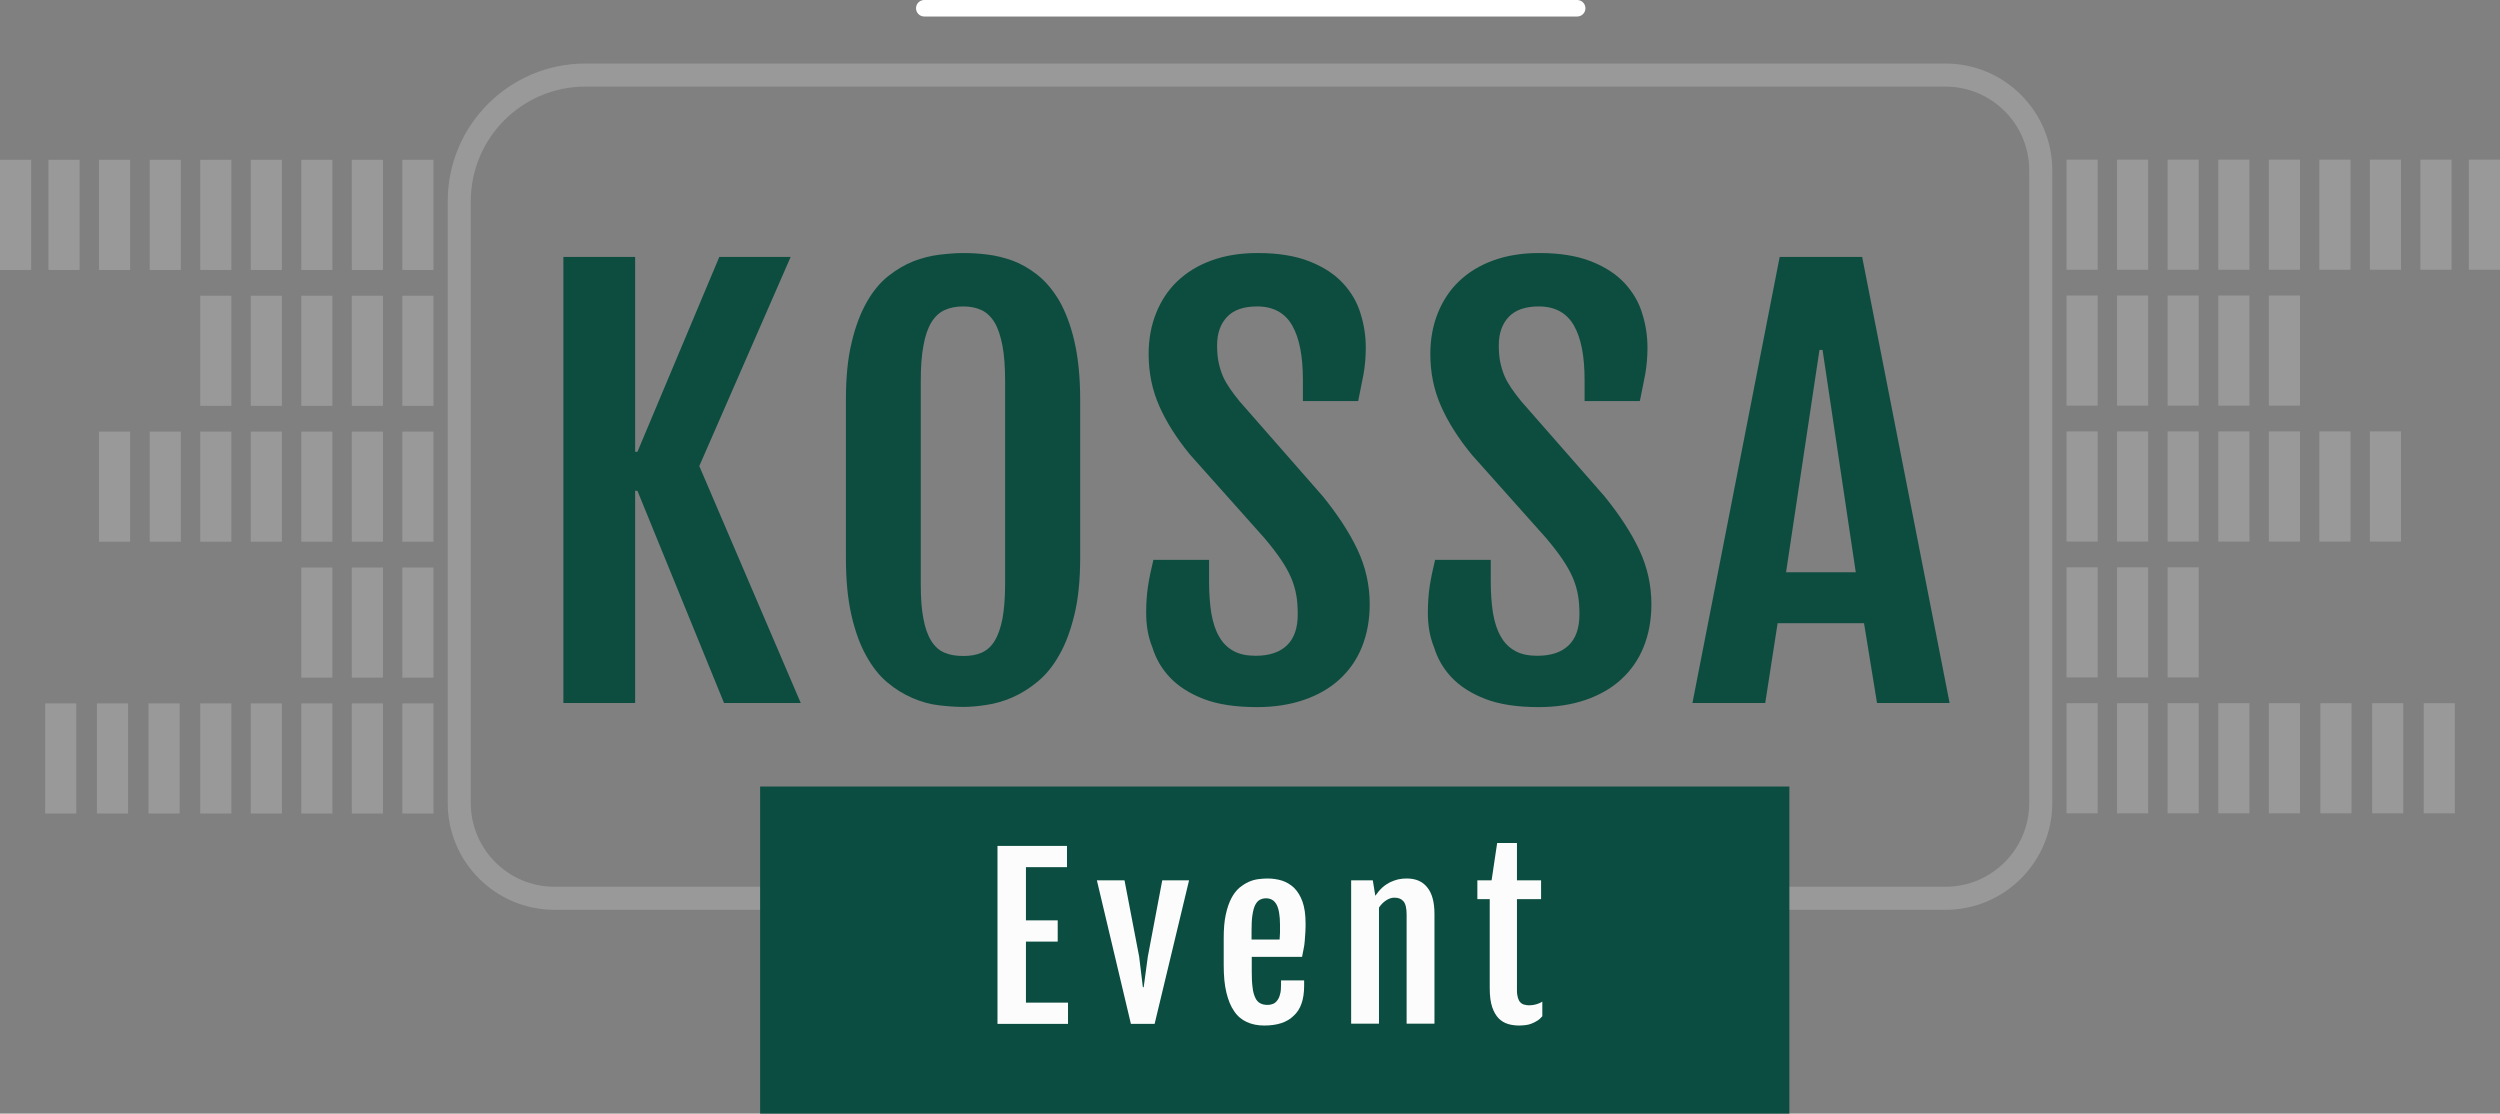 <?xml version="1.0" encoding="utf-8"?>
<!-- Generator: Adobe Illustrator 18.0.0, SVG Export Plug-In . SVG Version: 6.00 Build 0)  -->
<!DOCTYPE svg PUBLIC "-//W3C//DTD SVG 1.1//EN" "http://www.w3.org/Graphics/SVG/1.1/DTD/svg11.dtd">
<svg version="1.1" id="klogo" xmlns="http://www.w3.org/2000/svg" xmlns:xlink="http://www.w3.org/1999/xlink" x="0px" y="0px"
	 viewBox="0 0 1212.3 540" enable-background="new 0 0 1212.3 540" xml:space="preserve">
<rect x="0" y="0" width="1212.3" height="540" fill="#808080" stroke="none"/>
<g id="logoe">
	<g id="logoEvent">
		<g>
			<g>
				<rect x="1002.1" y="77.4" fill="#999999" width="15.1" height="53.4"/>
				<rect x="1002.1" y="143.3" fill="#999999" width="15.1" height="53.4"/>
				<rect x="1002.1" y="209.2" fill="#999999" width="15.1" height="53.4"/>
				<rect x="1002.1" y="275.1" fill="#999999" width="15.1" height="53.4"/>
				<rect x="1002.1" y="341" fill="#999999" width="15.1" height="53.4"/>
				<rect x="1026.6" y="77.4" fill="#999999" width="15.1" height="53.4"/>
				<rect x="1051.1" y="77.4" fill="#999999" width="15.1" height="53.4"/>
				<rect x="1075.7" y="77.4" fill="#999999" width="15.1" height="53.4"/>
				<rect x="1100.2" y="77.4" fill="#999999" width="15.1" height="53.4"/>
				<rect x="1124.7" y="77.4" fill="#999999" width="15.1" height="53.4"/>
				<rect x="1149.2" y="77.4" fill="#999999" width="15.1" height="53.4"/>
				<rect x="1173.7" y="77.4" fill="#999999" width="15.1" height="53.4"/>
				<rect x="1197.2" y="77.4" fill="#999999" width="15.1" height="53.4"/>
				<rect x="1026.6" y="143.3" fill="#999999" width="15.1" height="53.4"/>
				<rect x="1051.1" y="143.3" fill="#999999" width="15.1" height="53.4"/>
				<rect x="1075.7" y="143.3" fill="#999999" width="15.1" height="53.4"/>
				<rect x="1100.2" y="143.3" fill="#999999" width="15.1" height="53.4"/>
				<rect x="1026.6" y="209.2" fill="#999999" width="15.1" height="53.4"/>
				<rect x="1051.1" y="209.2" fill="#999999" width="15.1" height="53.4"/>
				<rect x="1075.7" y="209.2" fill="#999999" width="15.1" height="53.4"/>
				<rect x="1100.2" y="209.2" fill="#999999" width="15.1" height="53.4"/>
				<rect x="1124.7" y="209.2" fill="#999999" width="15.1" height="53.4"/>
				<rect x="1149.2" y="209.2" fill="#999999" width="15.1" height="53.4"/>
				<rect x="1026.6" y="275.1" fill="#999999" width="15.1" height="53.4"/>
				<rect x="1051.1" y="275.1" fill="#999999" width="15.1" height="53.4"/>
				<rect x="1026.6" y="341" fill="#999999" width="15.1" height="53.4"/>
				<rect x="1051.1" y="341" fill="#999999" width="15.1" height="53.4"/>
				<rect x="1075.7" y="341" fill="#999999" width="15.1" height="53.4"/>
				<rect x="1100.2" y="341" fill="#999999" width="15.1" height="53.4"/>
				<rect x="1125.2" y="341" fill="#999999" width="15.1" height="53.4"/>
				<rect x="1150.3" y="341" fill="#999999" width="15.1" height="53.4"/>
				<rect x="1175.3" y="341" fill="#999999" width="15.1" height="53.4"/>
			</g>
			<g>
				<rect x="195.1" y="77.5" fill="#999999" width="15.1" height="53.4"/>
				<rect x="195.1" y="143.4" fill="#999999" width="15.1" height="53.4"/>
				<rect x="195.1" y="209.3" fill="#999999" width="15.1" height="53.4"/>
				<rect x="195.1" y="275.2" fill="#999999" width="15.1" height="53.4"/>
				<rect x="195.1" y="341.1" fill="#999999" width="15.1" height="53.4"/>
				<rect x="170.6" y="77.5" fill="#999999" width="15.1" height="53.4"/>
				<rect x="146.1" y="77.5" fill="#999999" width="15.1" height="53.4"/>
				<rect x="121.6" y="77.5" fill="#999999" width="15.1" height="53.4"/>
				<rect x="97.1" y="77.5" fill="#999999" width="15.1" height="53.4"/>
				<rect x="72.6" y="77.5" fill="#999999" width="15.1" height="53.4"/>
				<rect x="48" y="77.5" fill="#999999" width="15.1" height="53.4"/>
				<rect x="23.5" y="77.5" fill="#999999" width="15.1" height="53.4"/>
				<rect x="0" y="77.5" fill="#999999" width="15.1" height="53.4"/>
				<rect x="170.6" y="143.4" fill="#999999" width="15.1" height="53.4"/>
				<rect x="146.1" y="143.4" fill="#999999" width="15.1" height="53.4"/>
				<rect x="121.6" y="143.4" fill="#999999" width="15.1" height="53.4"/>
				<rect x="97.1" y="143.4" fill="#999999" width="15.1" height="53.4"/>
				<rect x="170.6" y="209.3" fill="#999999" width="15.1" height="53.4"/>
				<rect x="146.1" y="209.3" fill="#999999" width="15.1" height="53.4"/>
				<rect x="121.6" y="209.3" fill="#999999" width="15.1" height="53.4"/>
				<rect x="97.1" y="209.3" fill="#999999" width="15.1" height="53.4"/>
				<rect x="72.6" y="209.3" fill="#999999" width="15.1" height="53.4"/>
				<rect x="48" y="209.3" fill="#999999" width="15.1" height="53.4"/>
				<rect x="170.6" y="275.2" fill="#999999" width="15.1" height="53.4"/>
				<rect x="146.1" y="275.2" fill="#999999" width="15.1" height="53.4"/>
				<rect x="170.6" y="341.1" fill="#999999" width="15.1" height="53.4"/>
				<rect x="146.1" y="341.1" fill="#999999" width="15.1" height="53.4"/>
				<rect x="121.6" y="341.1" fill="#999999" width="15.1" height="53.4"/>
				<rect x="97.1" y="341.1" fill="#999999" width="15.1" height="53.4"/>
				<rect x="72" y="341.1" fill="#999999" width="15.1" height="53.4"/>
				<rect x="47" y="341.1" fill="#999999" width="15.1" height="53.4"/>
				<rect x="21.9" y="341.1" fill="#999999" width="15.1" height="53.4"/>
			</g>
			<g>
				<path fill="#0D4D3F" d="M273.2,124.6H308v94.5h1.1l39.7-94.5h34.6l-44.3,101.4l49.2,114.9h-37.2L309.1,238H308v102.9h-34.8
					V124.6z"/>
				<path fill="#0D4D3F" d="M467.1,342.8c-3.7,0-7.6-0.3-11.9-0.8c-4.3-0.5-8.5-1.7-12.7-3.5c-4.2-1.8-8.3-4.3-12.1-7.5
					c-3.9-3.2-7.3-7.5-10.3-12.9c-3-5.3-5.4-11.9-7.2-19.7c-1.8-7.8-2.7-17.1-2.7-27.9v-76.6c0-10.9,0.9-20.2,2.8-27.9
					c1.8-7.7,4.3-14.2,7.3-19.5c3-5.3,6.5-9.5,10.4-12.6c3.9-3.1,8-5.5,12.2-7.2c4.2-1.6,8.5-2.7,12.7-3.2c4.2-0.5,8.1-0.8,11.7-0.8
					c3.4,0,7.2,0.2,11.3,0.7c4.2,0.5,8.3,1.5,12.5,3c4.2,1.6,8.2,3.9,12.1,7c3.9,3.1,7.4,7.3,10.5,12.5c3,5.3,5.5,11.8,7.3,19.6
					c1.8,7.8,2.8,17.2,2.8,28.3v76.6c0,10.7-0.9,19.9-2.8,27.7s-4.3,14.3-7.4,19.6c-3,5.4-6.6,9.7-10.5,12.9
					c-4,3.3-8.1,5.8-12.2,7.6c-4.2,1.8-8.3,3-12.4,3.6C474.1,342.5,470.4,342.8,467.1,342.8z M467.1,318.1c3.4,0,6.4-0.5,8.9-1.6
					c2.5-1.1,4.7-3,6.3-5.7c1.7-2.7,2.9-6.3,3.8-10.7c0.8-4.4,1.3-10,1.3-16.8v-98.4c0-6.9-0.4-12.7-1.3-17.3
					c-0.9-4.6-2.1-8.4-3.8-11.2c-1.7-2.8-3.8-4.8-6.3-6c-2.5-1.2-5.5-1.8-8.9-1.8c-3.5,0-6.5,0.6-9.1,1.8c-2.6,1.2-4.7,3.2-6.4,6
					c-1.7,2.8-3,6.6-3.8,11.2c-0.9,4.6-1.3,10.4-1.3,17.3v98.4c0,6.8,0.4,12.3,1.3,16.8c0.8,4.4,2.1,8,3.8,10.7
					c1.7,2.7,3.8,4.6,6.4,5.7C460.5,317.6,463.6,318.1,467.1,318.1z"/>
				<path fill="#0D4D3F" d="M555.8,297.1c0-4.6,0.3-8.9,0.9-12.9c0.6-3.9,1.5-8.2,2.6-12.7h27V282c0,5.8,0.4,11,1.1,15.4
					c0.8,4.5,2,8.3,3.8,11.3c1.7,3.1,4.1,5.4,7,7c2.9,1.6,6.5,2.3,10.7,2.3c6.6,0,11.7-1.7,15.2-5.1s5.2-8.4,5.2-15
					c0-3.4-0.2-6.5-0.7-9.3c-0.5-2.8-1.3-5.6-2.5-8.4c-1.2-2.8-2.8-5.7-4.9-8.8c-2.1-3.1-4.7-6.5-7.9-10.3l-36.2-40.6
					c-6.4-7.8-11.4-15.6-14.9-23.5c-3.5-7.9-5.2-16.3-5.2-25.3c0-7.2,1.2-13.8,3.6-19.8c2.4-6,5.8-11.2,10.3-15.5
					c4.5-4.3,10-7.7,16.6-10.1c6.6-2.4,14-3.6,22.3-3.6c10.1,0,18.5,1.4,25.3,4.1c6.8,2.7,12.1,6.2,16.2,10.6
					c4,4.4,6.9,9.3,8.5,14.8c1.7,5.4,2.5,10.9,2.5,16.4c0,4.6-0.4,8.9-1.1,12.9c-0.8,3.9-1.6,8.3-2.6,13h-26.8v-10.3
					c0-11.5-1.7-20.3-5.2-26.4c-3.5-6.1-9.2-9.2-17-9.2c-6.5,0-11.4,1.7-14.6,5.1c-3.2,3.4-4.8,8-4.8,13.7c0,3,0.2,5.8,0.7,8.2
					c0.5,2.4,1.2,4.7,2.1,6.8c0.9,2.1,2.1,4.1,3.4,6c1.3,1.9,2.9,4,4.6,6.1l40.4,46.1c7.3,9,13,17.7,16.9,26
					c3.9,8.3,5.9,17.1,5.9,26.4c0,7.7-1.3,14.6-3.8,20.8c-2.5,6.2-6.2,11.4-10.9,15.7c-4.7,4.3-10.5,7.6-17.2,9.9
					c-6.7,2.3-14.3,3.5-22.7,3.5c-10.4,0-19-1.3-25.8-3.9c-6.8-2.6-12.3-6.1-16.4-10.4c-4.1-4.3-6.9-9.2-8.6-14.7
					C556.6,308.5,555.8,302.9,555.8,297.1z"/>
				<path fill="#0D4D3F" d="M692.4,297.1c0-4.6,0.3-8.9,0.9-12.9c0.6-3.9,1.5-8.2,2.6-12.7h27V282c0,5.8,0.4,11,1.1,15.4
					c0.8,4.5,2,8.3,3.8,11.3c1.7,3.1,4.1,5.4,7,7c2.9,1.6,6.5,2.3,10.7,2.3c6.6,0,11.7-1.7,15.2-5.1s5.2-8.4,5.2-15
					c0-3.4-0.2-6.5-0.7-9.3c-0.5-2.8-1.3-5.6-2.5-8.4c-1.2-2.8-2.8-5.7-4.9-8.8c-2.1-3.1-4.7-6.5-7.9-10.3l-36.2-40.6
					c-6.4-7.8-11.4-15.6-14.9-23.5c-3.5-7.9-5.2-16.3-5.2-25.3c0-7.2,1.2-13.8,3.6-19.8c2.4-6,5.8-11.2,10.3-15.5
					c4.5-4.3,10-7.7,16.6-10.1c6.6-2.4,14-3.6,22.3-3.6c10.1,0,18.5,1.4,25.3,4.1c6.8,2.7,12.1,6.2,16.2,10.6
					c4,4.4,6.9,9.3,8.5,14.8c1.7,5.4,2.5,10.9,2.5,16.4c0,4.6-0.4,8.9-1.1,12.9c-0.8,3.9-1.6,8.3-2.6,13h-26.8v-10.3
					c0-11.5-1.7-20.3-5.2-26.4c-3.5-6.1-9.2-9.2-17-9.2c-6.5,0-11.4,1.7-14.6,5.1c-3.2,3.4-4.8,8-4.8,13.7c0,3,0.2,5.8,0.7,8.2
					c0.5,2.4,1.2,4.7,2.1,6.8c0.9,2.1,2.1,4.1,3.4,6c1.3,1.9,2.9,4,4.6,6.1l40.4,46.1c7.3,9,13,17.7,16.9,26
					c3.9,8.3,5.9,17.1,5.9,26.4c0,7.7-1.3,14.6-3.8,20.8c-2.5,6.2-6.2,11.4-10.9,15.7c-4.7,4.3-10.5,7.6-17.2,9.9
					c-6.7,2.3-14.3,3.5-22.7,3.5c-10.4,0-19-1.3-25.8-3.9c-6.8-2.6-12.3-6.1-16.4-10.4c-4.1-4.3-6.9-9.2-8.6-14.7
					C693.2,308.5,692.4,302.9,692.4,297.1z"/>
				<path fill="#0D4D3F" d="M863,124.6h40l42.4,216.3h-35.2l-6.3-38.7H862l-6,38.7h-35.3L863,124.6z M899.9,277.5l-16.1-107.8h-1.5
					l-16.2,107.8H899.9z"/>
			</g>
			<path fill="none" stroke="#999999" stroke-width="11.185" stroke-miterlimit="10" d="M943.4,435.6H268.9
				c-25.5,0-46.2-20.7-46.2-46.2V97.6c0-33.8,27.4-61.2,61.2-61.2h659.5c25.5,0,46.2,20.7,46.2,46.2v306.8
				C989.6,414.9,968.9,435.6,943.4,435.6z"/>
		</g>
		
			<line fill="none" stroke="#FFFFFF" stroke-width="8" stroke-linecap="round" stroke-miterlimit="10" x1="448.2" y1="4" x2="764.8" y2="4"/>
	</g>
	<rect id="rectEvent" x="368.6" y="381.4" fill="#0B4D40" width="499.1" height="158.6"/>
	<g>
		<path fill="#FCFCFC" d="M483.7,410.2h33.7v10.3h-19.9v25.8h15.4v10.3h-15.4v29.6h20.4v10.3h-34.2V410.2z"/>
		<path fill="#FCFCFC" d="M531.9,426.9h13.4l7.1,37l1.8,14.8h0.4l2-14.8l7-37h13l-16.7,69.6h-11.5L531.9,426.9z"/>
		<path fill="#FCFCFC" d="M613,497.3c-3.2,0-6-0.6-8.4-1.7c-2.4-1.1-4.5-2.8-6.1-5.2c-1.7-2.4-2.9-5.4-3.8-9.1s-1.3-8.1-1.3-13.3
			v-13.1c0-4.4,0.3-8.2,1-11.4c0.7-3.2,1.6-5.8,2.7-7.9c1.1-2.1,2.4-3.8,3.9-5.1c1.5-1.2,3-2.2,4.6-2.9c1.6-0.7,3.1-1.1,4.7-1.3
			c1.5-0.2,3-0.3,4.3-0.3c2.4,0,4.7,0.3,7,1c2.2,0.7,4.2,1.9,5.9,3.5c1.7,1.7,3.1,3.9,4.1,6.7c1,2.8,1.5,6.3,1.5,10.5
			c0,1.4,0,2.8-0.1,4.3c-0.1,1.5-0.2,2.9-0.3,4.3s-0.3,2.8-0.6,4.1s-0.5,2.5-0.7,3.6H607v7.1c0,3,0.1,5.6,0.4,7.7
			c0.2,2.1,0.7,3.7,1.3,5c0.6,1.3,1.4,2.2,2.4,2.7c1,0.6,2.3,0.8,3.8,0.8c0.8,0,1.6-0.2,2.4-0.5c0.8-0.3,1.5-0.9,2-1.6
			c0.6-0.7,1.1-1.7,1.4-3c0.4-1.2,0.5-2.8,0.5-4.6v-2.2h11.2v2.7c0,6.6-1.7,11.4-5,14.4C624.1,495.8,619.3,497.3,613,497.3z
			 M620.5,455.6c0-0.4,0.1-0.9,0.1-1.5c0-0.6,0.1-1.3,0.1-1.9c0-0.7,0-1.3,0-2s0-1.2,0-1.7c0-4.6-0.6-7.9-1.7-9.9
			c-1.1-2-2.8-3-5.1-3c-1.2,0-2.2,0.3-3.1,0.8c-0.9,0.5-1.6,1.4-2.2,2.6c-0.6,1.2-1,2.9-1.3,4.9c-0.3,2-0.4,4.5-0.4,7.5v4.2H620.5z"
			/>
		<path fill="#FCFCFC" d="M655.3,426.9h10.4l1.2,7.4v0.1c1.1-1.6,2.2-2.9,3.4-4c1.2-1.1,2.5-1.9,3.8-2.6c1.3-0.6,2.7-1.1,4-1.4
			c1.4-0.3,2.7-0.4,4.1-0.4c4.3,0,7.6,1.4,9.9,4.3c2.3,2.8,3.5,7.1,3.5,12.8v53.3h-13.5v-52.9c0-3.1-0.5-5.2-1.5-6.4
			c-1-1.2-2.4-1.8-4.4-1.8c-1.3,0-2.7,0.4-4,1.3c-1.3,0.8-2.5,2-3.5,3.5v56.3h-13.5V426.9z"/>
		<path fill="#FCFCFC" d="M722.1,436h-5.7v-9.1h6.9l2.7-18.1h9.6v18.1h11.7v9.1h-11.7v44.3c0,1.5,0.2,2.7,0.5,3.7
			c0.3,0.9,0.7,1.7,1.3,2.2c0.5,0.5,1.2,0.9,1.9,1c0.7,0.2,1.5,0.3,2.2,0.3c1.3,0,2.5-0.2,3.5-0.5c1-0.3,2-0.7,2.9-1.3v7.1
			c-0.8,0.9-1.6,1.7-2.5,2.2c-0.9,0.6-1.8,1-2.8,1.4c-1,0.4-1.9,0.6-2.9,0.7c-1,0.1-2,0.2-2.9,0.2c-1.9,0-3.7-0.2-5.4-0.7
			s-3.3-1.4-4.6-2.7c-1.3-1.3-2.4-3.2-3.2-5.5c-0.8-2.4-1.2-5.4-1.2-9.2V436z"/>
	</g>
</g>
</svg>
